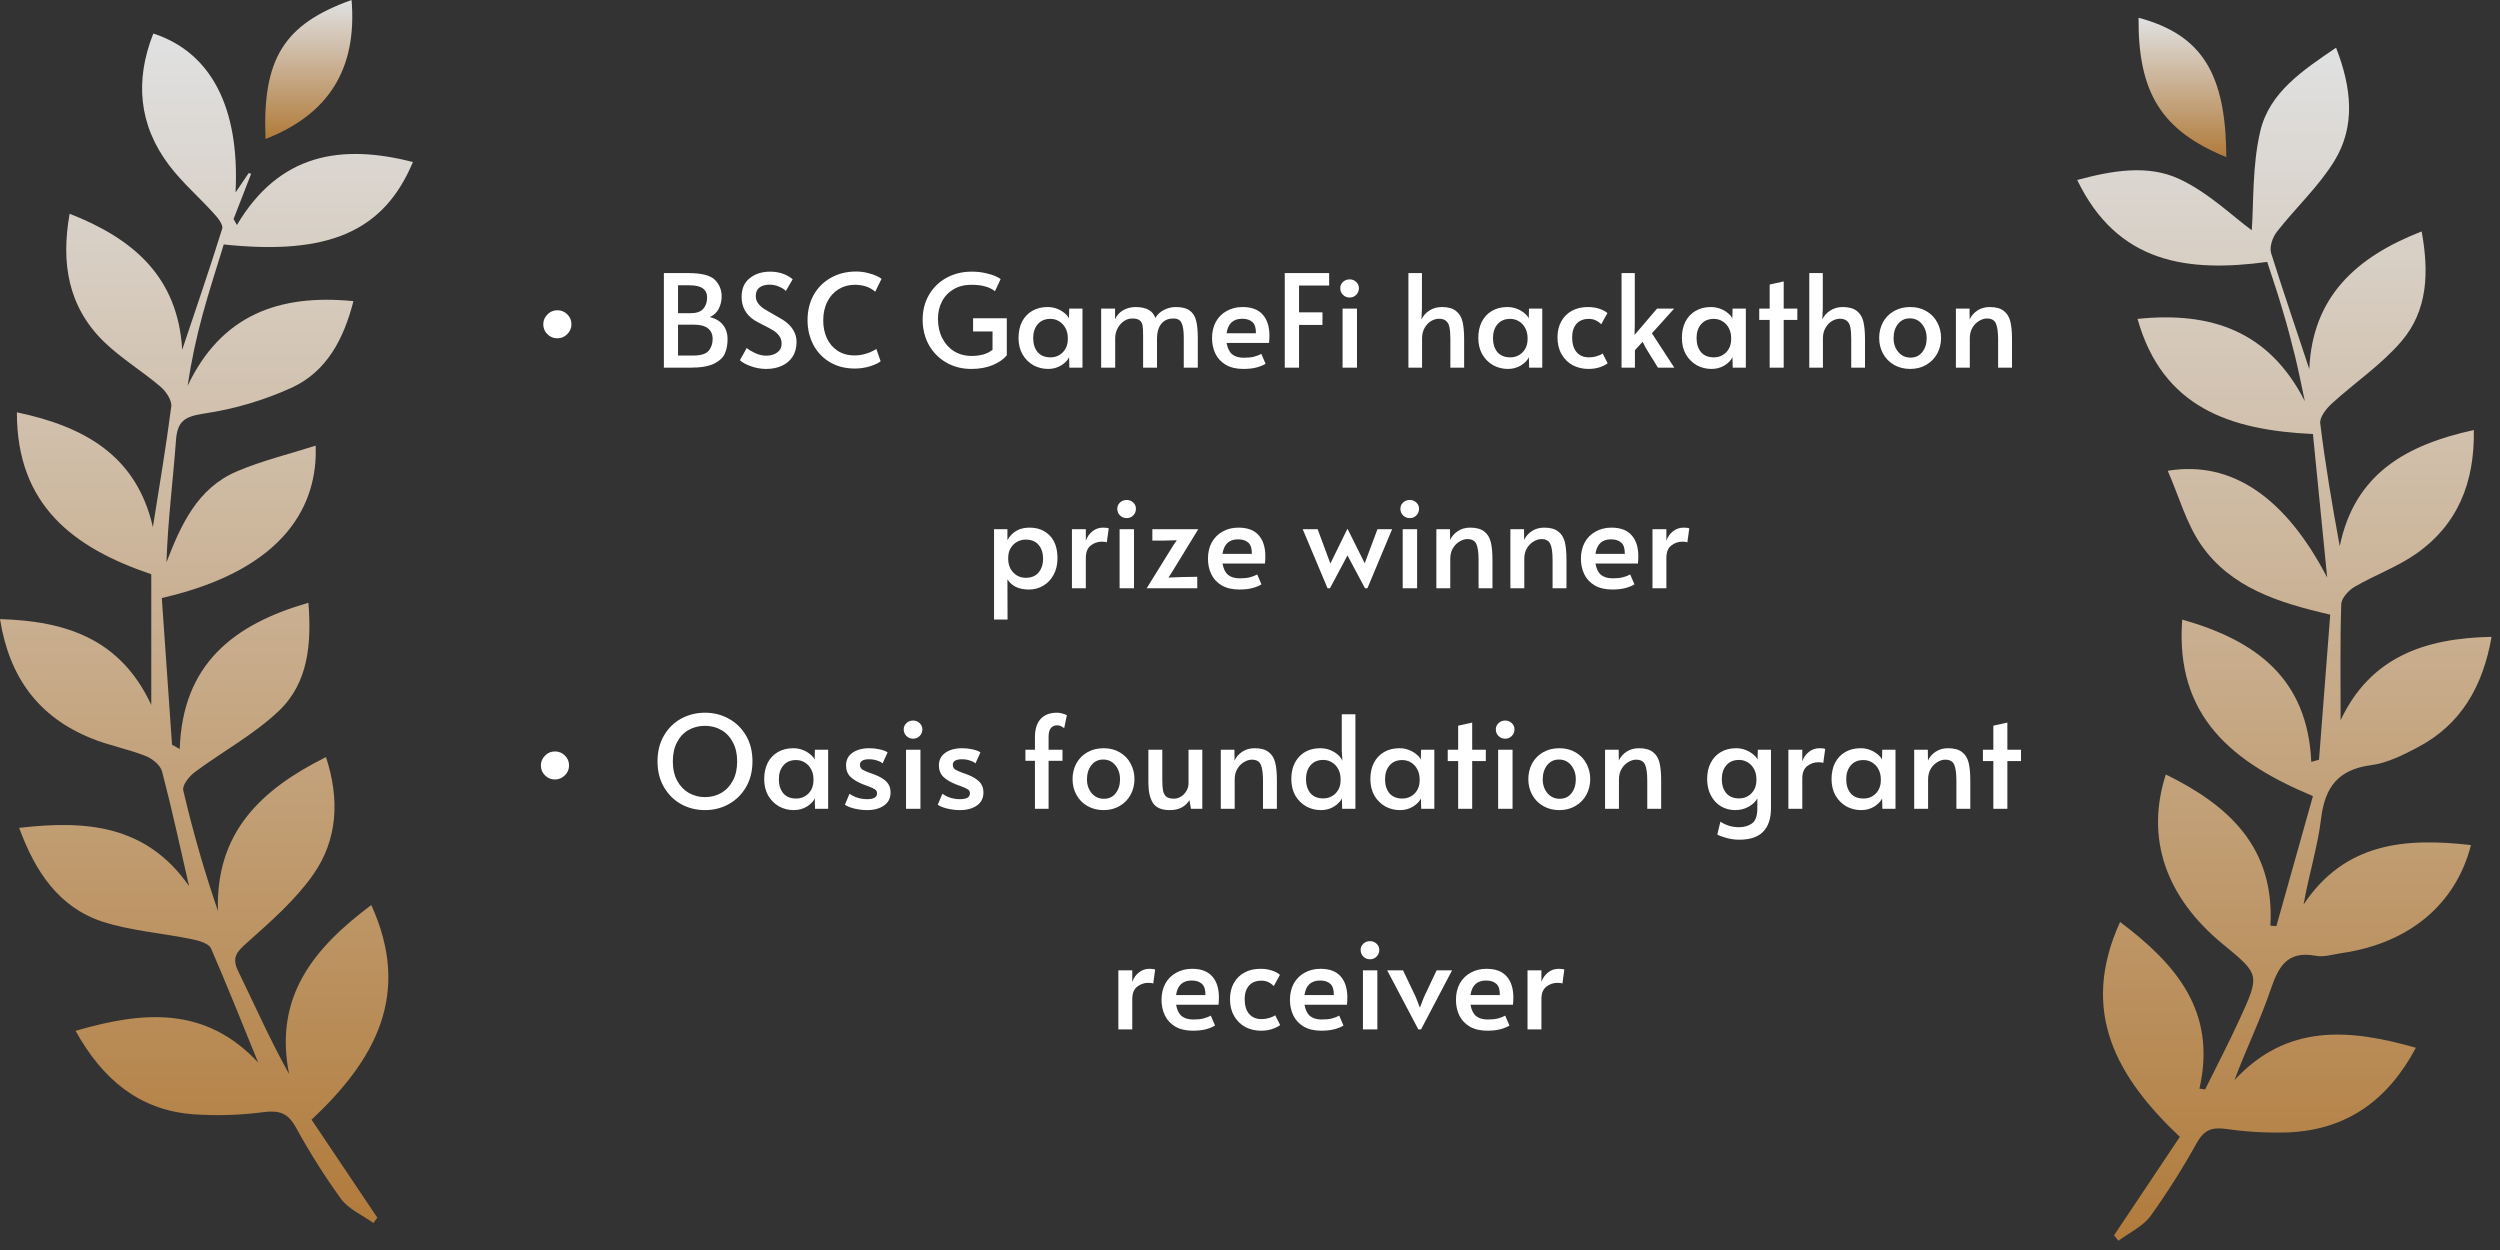 <svg width="136" height="68" viewBox="0 0 136 68" fill="none" xmlns="http://www.w3.org/2000/svg">
<rect x="0" y="0" width="136" height="68" fill="#333333" stroke="none"/>
<path d="M30.317 18.404C30.107 18.404 29.927 18.329 29.778 18.18C29.629 18.031 29.554 17.851 29.554 17.641C29.554 17.436 29.629 17.258 29.778 17.109C29.927 16.955 30.107 16.878 30.317 16.878C30.532 16.878 30.714 16.953 30.863 17.102C31.012 17.251 31.087 17.431 31.087 17.641C31.087 17.851 31.01 18.031 30.856 18.18C30.707 18.329 30.527 18.404 30.317 18.404ZM36.115 14.855H37.424C38.162 14.855 38.652 14.979 38.894 15.226C39.137 15.473 39.258 15.772 39.258 16.122C39.258 16.355 39.207 16.577 39.104 16.787C39.002 16.992 38.838 17.146 38.614 17.249C38.946 17.333 39.188 17.48 39.342 17.69C39.501 17.9 39.58 18.147 39.58 18.432C39.58 18.731 39.534 18.992 39.44 19.216C39.347 19.44 39.153 19.627 38.859 19.776C38.565 19.925 38.141 20 37.585 20H36.115V14.855ZM37.55 17.039C37.882 17.039 38.117 16.96 38.257 16.801C38.397 16.638 38.467 16.432 38.467 16.185C38.467 15.742 38.15 15.52 37.515 15.52H36.885V17.039H37.55ZM37.69 19.342C38.115 19.342 38.4 19.258 38.544 19.09C38.694 18.917 38.768 18.7 38.768 18.439C38.768 18.192 38.684 18 38.516 17.865C38.348 17.73 38.094 17.662 37.753 17.662H36.885V19.342H37.69ZM41.68 20.07C41.4 20.07 41.123 20.021 40.847 19.923C40.572 19.825 40.373 19.715 40.252 19.594L40.623 18.929C40.721 19.018 40.873 19.111 41.078 19.209C41.288 19.302 41.489 19.349 41.68 19.349C41.928 19.349 42.128 19.291 42.282 19.174C42.441 19.057 42.52 18.896 42.52 18.691C42.52 18.532 42.478 18.395 42.394 18.278C42.31 18.161 42.208 18.066 42.086 17.991C41.965 17.912 41.792 17.816 41.568 17.704C41.302 17.573 41.12 17.475 41.022 17.41C40.569 17.107 40.343 16.687 40.343 16.15C40.343 15.707 40.49 15.368 40.784 15.135C41.078 14.897 41.449 14.778 41.897 14.778C42.378 14.778 42.786 14.916 43.122 15.191L42.751 15.828C42.663 15.735 42.536 15.655 42.373 15.59C42.215 15.52 42.044 15.485 41.862 15.485C41.629 15.485 41.444 15.539 41.309 15.646C41.178 15.749 41.113 15.903 41.113 16.108C41.113 16.253 41.155 16.383 41.239 16.5C41.323 16.612 41.428 16.71 41.554 16.794C41.685 16.878 41.86 16.981 42.079 17.102C42.289 17.219 42.45 17.312 42.562 17.382C42.674 17.447 42.779 17.527 42.877 17.62C43.013 17.741 43.122 17.886 43.206 18.054C43.29 18.222 43.332 18.406 43.332 18.607C43.332 18.92 43.26 19.186 43.115 19.405C42.975 19.624 42.779 19.79 42.527 19.902C42.28 20.014 41.998 20.07 41.68 20.07ZM46.513 20.049C45.981 20.049 45.519 19.93 45.127 19.692C44.74 19.454 44.443 19.137 44.238 18.74C44.033 18.339 43.93 17.898 43.93 17.417C43.93 16.908 44.04 16.453 44.259 16.052C44.483 15.651 44.796 15.338 45.197 15.114C45.598 14.885 46.053 14.771 46.562 14.771C46.791 14.771 47.003 14.797 47.199 14.848C47.4 14.895 47.565 14.951 47.696 15.016C47.827 15.077 47.913 15.128 47.955 15.17L47.612 15.87C47.327 15.618 46.956 15.492 46.499 15.492C46.177 15.492 45.885 15.571 45.624 15.73C45.363 15.889 45.157 16.115 45.008 16.409C44.859 16.703 44.784 17.044 44.784 17.431C44.784 17.786 44.849 18.108 44.98 18.397C45.115 18.686 45.311 18.915 45.568 19.083C45.825 19.251 46.13 19.335 46.485 19.335C46.896 19.335 47.292 19.218 47.675 18.985L47.906 19.65C47.803 19.743 47.614 19.834 47.339 19.923C47.068 20.007 46.793 20.049 46.513 20.049ZM52.838 20.07C52.329 20.07 51.874 19.953 51.473 19.72C51.071 19.487 50.756 19.167 50.528 18.761C50.304 18.35 50.192 17.891 50.192 17.382C50.192 16.887 50.306 16.442 50.535 16.045C50.763 15.648 51.081 15.338 51.487 15.114C51.893 14.89 52.35 14.778 52.859 14.778C53.134 14.778 53.381 14.804 53.601 14.855C53.825 14.902 54.007 14.958 54.147 15.023C54.287 15.084 54.382 15.137 54.434 15.184L54.126 15.842C53.836 15.609 53.409 15.492 52.845 15.492C52.471 15.492 52.147 15.574 51.872 15.737C51.596 15.9 51.386 16.122 51.242 16.402C51.097 16.682 51.025 16.995 51.025 17.34C51.025 17.732 51.102 18.082 51.256 18.39C51.414 18.698 51.631 18.938 51.907 19.111C52.187 19.279 52.502 19.363 52.852 19.363C53.071 19.363 53.281 19.337 53.482 19.286C53.682 19.23 53.853 19.144 53.993 19.027V18.033H52.936V17.312H54.77V19.328C54.602 19.538 54.347 19.715 54.007 19.86C53.671 20 53.281 20.07 52.838 20.07ZM57.018 20.07C56.728 20.07 56.46 20.002 56.213 19.867C55.97 19.727 55.774 19.531 55.625 19.279C55.48 19.022 55.408 18.724 55.408 18.383C55.408 18.047 55.471 17.753 55.597 17.501C55.727 17.249 55.912 17.053 56.15 16.913C56.388 16.773 56.668 16.703 56.99 16.703C57.176 16.703 57.351 16.736 57.515 16.801C57.678 16.866 57.816 16.948 57.928 17.046C58.04 17.139 58.114 17.233 58.152 17.326L58.166 16.787H58.887V20H58.173L58.159 19.433C58.079 19.601 57.935 19.75 57.725 19.881C57.515 20.007 57.279 20.07 57.018 20.07ZM57.144 19.44C57.41 19.44 57.634 19.349 57.816 19.167C57.998 18.98 58.089 18.738 58.089 18.439V18.39C58.089 18.189 58.047 18.01 57.963 17.851C57.879 17.692 57.764 17.569 57.62 17.48C57.475 17.391 57.316 17.347 57.144 17.347C56.845 17.347 56.614 17.445 56.451 17.641C56.287 17.832 56.206 18.082 56.206 18.39C56.206 18.703 56.285 18.957 56.444 19.153C56.607 19.344 56.84 19.44 57.144 19.44ZM59.903 16.787H60.659V17.368C60.762 17.149 60.911 16.983 61.107 16.871C61.308 16.759 61.537 16.703 61.793 16.703C62.367 16.708 62.72 16.906 62.85 17.298C62.953 17.116 63.107 16.971 63.312 16.864C63.518 16.757 63.735 16.703 63.963 16.703C64.299 16.703 64.554 16.768 64.726 16.899C64.899 17.025 65.013 17.207 65.069 17.445C65.13 17.678 65.16 17.993 65.16 18.39V20H64.397V18.383C64.397 18.005 64.358 17.734 64.278 17.571C64.204 17.408 64.057 17.326 63.837 17.326C63.543 17.326 63.319 17.426 63.165 17.627C63.016 17.823 62.941 18.082 62.941 18.404V20H62.185V18.271C62.185 18.024 62.176 17.839 62.157 17.718C62.139 17.597 62.087 17.501 62.003 17.431C61.919 17.361 61.784 17.326 61.597 17.326C61.434 17.326 61.28 17.375 61.135 17.473C60.995 17.571 60.881 17.704 60.792 17.872C60.708 18.035 60.666 18.213 60.666 18.404V20H59.903V16.787ZM67.643 20.07C67.26 20.07 66.941 19.995 66.684 19.846C66.427 19.692 66.238 19.489 66.117 19.237C65.996 18.98 65.935 18.7 65.935 18.397C65.935 18.056 66.005 17.758 66.145 17.501C66.29 17.244 66.488 17.048 66.74 16.913C66.992 16.773 67.277 16.703 67.594 16.703C68.089 16.703 68.455 16.841 68.693 17.116C68.936 17.387 69.057 17.769 69.057 18.264C69.057 18.39 69.05 18.521 69.036 18.656H66.726C66.777 18.941 66.878 19.146 67.027 19.272C67.181 19.398 67.393 19.461 67.664 19.461C67.888 19.461 68.072 19.442 68.217 19.405C68.362 19.368 68.495 19.316 68.616 19.251L68.847 19.79C68.73 19.865 68.572 19.93 68.371 19.986C68.17 20.042 67.928 20.07 67.643 20.07ZM68.322 18.131C68.327 17.842 68.264 17.639 68.133 17.522C68.002 17.401 67.816 17.34 67.573 17.34C67.083 17.34 66.801 17.604 66.726 18.131H68.322ZM69.891 14.855H72.306V15.534H70.668V16.99H71.942V17.676H70.668V20H69.891V14.855ZM73.036 16.787H73.82V20H73.036V16.787ZM73.421 16.185C73.277 16.185 73.155 16.136 73.057 16.038C72.959 15.94 72.91 15.819 72.91 15.674C72.91 15.543 72.959 15.431 73.057 15.338C73.155 15.245 73.277 15.198 73.421 15.198C73.561 15.198 73.68 15.245 73.778 15.338C73.876 15.431 73.925 15.543 73.925 15.674C73.925 15.819 73.876 15.94 73.778 16.038C73.685 16.136 73.566 16.185 73.421 16.185ZM76.618 14.855H77.353V16.787L77.325 17.382C77.414 17.186 77.556 17.025 77.752 16.899C77.948 16.768 78.177 16.703 78.438 16.703C78.769 16.703 79.024 16.773 79.201 16.913C79.378 17.048 79.497 17.24 79.558 17.487C79.619 17.734 79.649 18.056 79.649 18.453V20H78.9V18.446C78.9 18.175 78.884 17.963 78.851 17.809C78.823 17.655 78.762 17.538 78.669 17.459C78.58 17.38 78.45 17.34 78.277 17.34C78.137 17.34 77.995 17.382 77.85 17.466C77.71 17.55 77.593 17.674 77.5 17.837C77.407 17.996 77.36 18.185 77.36 18.404V20H76.618V14.855ZM82.03 20.07C81.741 20.07 81.473 20.002 81.225 19.867C80.983 19.727 80.787 19.531 80.637 19.279C80.493 19.022 80.42 18.724 80.42 18.383C80.42 18.047 80.483 17.753 80.609 17.501C80.74 17.249 80.924 17.053 81.162 16.913C81.4 16.773 81.68 16.703 82.002 16.703C82.189 16.703 82.364 16.736 82.527 16.801C82.691 16.866 82.828 16.948 82.94 17.046C83.052 17.139 83.127 17.233 83.164 17.326L83.178 16.787H83.899V20H83.185L83.171 19.433C83.092 19.601 82.947 19.75 82.737 19.881C82.527 20.007 82.292 20.07 82.03 20.07ZM82.156 19.44C82.422 19.44 82.646 19.349 82.828 19.167C83.01 18.98 83.101 18.738 83.101 18.439V18.39C83.101 18.189 83.059 18.01 82.975 17.851C82.891 17.692 82.777 17.569 82.632 17.48C82.488 17.391 82.329 17.347 82.156 17.347C81.858 17.347 81.627 17.445 81.463 17.641C81.3 17.832 81.218 18.082 81.218 18.39C81.218 18.703 81.298 18.957 81.456 19.153C81.62 19.344 81.853 19.44 82.156 19.44ZM86.414 20.07C86.097 20.07 85.81 20.002 85.553 19.867C85.301 19.727 85.1 19.529 84.951 19.272C84.802 19.011 84.727 18.705 84.727 18.355C84.727 18.024 84.795 17.734 84.93 17.487C85.07 17.235 85.264 17.041 85.511 16.906C85.763 16.771 86.052 16.703 86.379 16.703C86.626 16.703 86.839 16.736 87.016 16.801C87.198 16.862 87.34 16.939 87.443 17.032L87.107 17.641C86.911 17.445 86.689 17.347 86.442 17.347C86.143 17.347 85.915 17.438 85.756 17.62C85.602 17.802 85.525 18.045 85.525 18.348C85.525 18.693 85.604 18.962 85.763 19.153C85.926 19.344 86.153 19.44 86.442 19.44C86.587 19.44 86.727 19.419 86.862 19.377C87.002 19.335 87.109 19.286 87.184 19.23L87.457 19.762C87.354 19.841 87.21 19.914 87.023 19.979C86.841 20.04 86.638 20.07 86.414 20.07ZM91.082 20H90.193L89.542 18.95L89.36 18.593L88.94 19.048V20H88.212V14.855H88.933V17.676L88.919 18.222L90.144 16.787H91.075L89.864 18.131L91.082 20ZM93.105 20.07C92.815 20.07 92.547 20.002 92.299 19.867C92.057 19.727 91.861 19.531 91.712 19.279C91.567 19.022 91.495 18.724 91.495 18.383C91.495 18.047 91.558 17.753 91.683 17.501C91.814 17.249 91.999 17.053 92.237 16.913C92.475 16.773 92.754 16.703 93.076 16.703C93.263 16.703 93.438 16.736 93.602 16.801C93.765 16.866 93.903 16.948 94.014 17.046C94.126 17.139 94.201 17.233 94.239 17.326L94.252 16.787H94.974V20H94.26L94.246 19.433C94.166 19.601 94.022 19.75 93.811 19.881C93.602 20.007 93.366 20.07 93.105 20.07ZM93.231 19.44C93.496 19.44 93.721 19.349 93.903 19.167C94.085 18.98 94.175 18.738 94.175 18.439V18.39C94.175 18.189 94.133 18.01 94.049 17.851C93.966 17.692 93.851 17.569 93.707 17.48C93.562 17.391 93.403 17.347 93.231 17.347C92.932 17.347 92.701 17.445 92.537 17.641C92.374 17.832 92.293 18.082 92.293 18.39C92.293 18.703 92.372 18.957 92.531 19.153C92.694 19.344 92.927 19.44 93.231 19.44ZM96.27 17.403H95.703V16.787H96.27V15.478L97.033 15.31V16.787H97.775V17.403H97.033V20H96.27V17.403ZM98.425 14.855H99.16V16.787L99.132 17.382C99.22 17.186 99.363 17.025 99.559 16.899C99.755 16.768 99.983 16.703 100.245 16.703C100.576 16.703 100.83 16.773 101.008 16.913C101.185 17.048 101.304 17.24 101.365 17.487C101.425 17.734 101.456 18.056 101.456 18.453V20H100.707V18.446C100.707 18.175 100.69 17.963 100.658 17.809C100.63 17.655 100.569 17.538 100.476 17.459C100.387 17.38 100.256 17.34 100.084 17.34C99.944 17.34 99.801 17.382 99.657 17.466C99.517 17.55 99.4 17.674 99.307 17.837C99.213 17.996 99.167 18.185 99.167 18.404V20H98.425V14.855ZM103.914 20.07C103.583 20.07 103.289 19.995 103.032 19.846C102.775 19.697 102.577 19.494 102.437 19.237C102.297 18.98 102.227 18.696 102.227 18.383C102.227 18.075 102.295 17.793 102.43 17.536C102.57 17.279 102.768 17.076 103.025 16.927C103.282 16.778 103.578 16.703 103.914 16.703C104.25 16.703 104.544 16.778 104.796 16.927C105.053 17.076 105.249 17.279 105.384 17.536C105.524 17.793 105.594 18.075 105.594 18.383C105.594 18.696 105.524 18.98 105.384 19.237C105.244 19.494 105.046 19.697 104.789 19.846C104.537 19.995 104.245 20.07 103.914 20.07ZM103.935 19.454C104.206 19.454 104.418 19.354 104.572 19.153C104.731 18.952 104.81 18.7 104.81 18.397C104.81 18.094 104.726 17.839 104.558 17.634C104.39 17.424 104.168 17.319 103.893 17.319C103.627 17.319 103.412 17.422 103.249 17.627C103.09 17.832 103.011 18.089 103.011 18.397C103.011 18.696 103.097 18.948 103.27 19.153C103.443 19.354 103.664 19.454 103.935 19.454ZM106.401 16.787H107.143L107.15 17.375C107.239 17.179 107.379 17.018 107.57 16.892C107.762 16.766 107.986 16.703 108.242 16.703C108.574 16.703 108.828 16.773 109.005 16.913C109.183 17.048 109.302 17.24 109.362 17.487C109.423 17.734 109.453 18.056 109.453 18.453V20H108.697V18.474C108.697 18.068 108.658 17.776 108.578 17.599C108.499 17.417 108.336 17.326 108.088 17.326C107.948 17.326 107.806 17.37 107.661 17.459C107.517 17.543 107.395 17.667 107.297 17.83C107.204 17.993 107.157 18.185 107.157 18.404V20H106.401V16.787ZM54.076 28.787H54.804V29.382C55.061 28.929 55.462 28.703 56.008 28.703C56.461 28.703 56.827 28.848 57.107 29.137C57.387 29.422 57.527 29.835 57.527 30.376C57.527 30.712 57.457 31.008 57.317 31.265C57.182 31.522 56.995 31.72 56.757 31.86C56.524 32 56.262 32.07 55.973 32.07C55.702 32.07 55.467 32.023 55.266 31.93C55.07 31.832 54.916 31.694 54.804 31.517L54.811 33.701H54.076V28.787ZM55.798 31.433C56.101 31.433 56.335 31.337 56.498 31.146C56.661 30.95 56.743 30.7 56.743 30.397C56.743 30.08 56.661 29.828 56.498 29.641C56.339 29.45 56.106 29.354 55.798 29.354C55.63 29.354 55.471 29.396 55.322 29.48C55.177 29.559 55.061 29.676 54.972 29.83C54.888 29.979 54.846 30.154 54.846 30.355V30.404C54.846 30.605 54.888 30.784 54.972 30.943C55.061 31.097 55.177 31.218 55.322 31.307C55.467 31.391 55.625 31.433 55.798 31.433ZM58.313 28.787H59.069V29.417C59.144 29.202 59.265 29.03 59.433 28.899C59.601 28.768 59.793 28.703 60.007 28.703C60.157 28.703 60.259 28.717 60.315 28.745L60.21 29.508C60.168 29.48 60.077 29.466 59.937 29.466C59.718 29.466 59.517 29.536 59.335 29.676C59.158 29.816 59.069 30.04 59.069 30.348V32H58.313V28.787ZM60.906 28.787H61.69V32H60.906V28.787ZM61.291 28.185C61.146 28.185 61.025 28.136 60.927 28.038C60.829 27.94 60.78 27.819 60.78 27.674C60.78 27.543 60.829 27.431 60.927 27.338C61.025 27.245 61.146 27.198 61.291 27.198C61.431 27.198 61.55 27.245 61.648 27.338C61.746 27.431 61.795 27.543 61.795 27.674C61.795 27.819 61.746 27.94 61.648 28.038C61.555 28.136 61.436 28.185 61.291 28.185ZM63.843 29.641L64.018 29.389L63.241 29.41H62.688V28.787H65.187L63.738 31.153L63.563 31.419L64.319 31.391L65.131 31.377V32H62.38L63.843 29.641ZM67.421 32.07C67.038 32.07 66.719 31.995 66.462 31.846C66.205 31.692 66.016 31.489 65.895 31.237C65.773 30.98 65.713 30.7 65.713 30.397C65.713 30.056 65.783 29.758 65.923 29.501C66.067 29.244 66.266 29.048 66.518 28.913C66.77 28.773 67.055 28.703 67.372 28.703C67.867 28.703 68.233 28.841 68.471 29.116C68.713 29.387 68.835 29.769 68.835 30.264C68.835 30.39 68.828 30.521 68.814 30.656H66.504C66.555 30.941 66.656 31.146 66.805 31.272C66.959 31.398 67.171 31.461 67.442 31.461C67.666 31.461 67.85 31.442 67.995 31.405C68.139 31.368 68.272 31.316 68.394 31.251L68.625 31.79C68.508 31.865 68.35 31.93 68.149 31.986C67.948 32.042 67.706 32.07 67.421 32.07ZM68.1 30.131C68.105 29.842 68.041 29.639 67.911 29.522C67.78 29.401 67.594 29.34 67.351 29.34C66.861 29.34 66.579 29.604 66.504 30.131H68.1ZM73.303 30.215L72.351 32H72.218L70.867 28.787H71.679L72.372 30.656L73.289 28.787H73.317L74.241 30.642L74.934 28.787H75.732L74.388 32H74.255L73.303 30.215ZM76.307 28.787H77.091V32H76.307V28.787ZM76.692 28.185C76.548 28.185 76.426 28.136 76.328 28.038C76.23 27.94 76.181 27.819 76.181 27.674C76.181 27.543 76.23 27.431 76.328 27.338C76.426 27.245 76.548 27.198 76.692 27.198C76.832 27.198 76.951 27.245 77.049 27.338C77.147 27.431 77.196 27.543 77.196 27.674C77.196 27.819 77.147 27.94 77.049 28.038C76.956 28.136 76.837 28.185 76.692 28.185ZM78.138 28.787H78.88L78.887 29.375C78.976 29.179 79.116 29.018 79.307 28.892C79.498 28.766 79.722 28.703 79.979 28.703C80.31 28.703 80.565 28.773 80.742 28.913C80.919 29.048 81.038 29.24 81.099 29.487C81.16 29.734 81.19 30.056 81.19 30.453V32H80.434V30.474C80.434 30.068 80.394 29.776 80.315 29.599C80.236 29.417 80.072 29.326 79.825 29.326C79.685 29.326 79.543 29.37 79.398 29.459C79.253 29.543 79.132 29.667 79.034 29.83C78.941 29.993 78.894 30.185 78.894 30.404V32H78.138V28.787ZM82.165 28.787H82.906L82.913 29.375C83.002 29.179 83.142 29.018 83.334 28.892C83.525 28.766 83.749 28.703 84.005 28.703C84.337 28.703 84.591 28.773 84.769 28.913C84.946 29.048 85.065 29.24 85.126 29.487C85.186 29.734 85.216 30.056 85.216 30.453V32H84.46V30.474C84.46 30.068 84.421 29.776 84.341 29.599C84.262 29.417 84.099 29.326 83.852 29.326C83.712 29.326 83.569 29.37 83.424 29.459C83.28 29.543 83.159 29.667 83.061 29.83C82.967 29.993 82.921 30.185 82.921 30.404V32H82.165V28.787ZM87.71 32.07C87.327 32.07 87.007 31.995 86.751 31.846C86.494 31.692 86.305 31.489 86.184 31.237C86.062 30.98 86.002 30.7 86.002 30.397C86.002 30.056 86.072 29.758 86.212 29.501C86.356 29.244 86.555 29.048 86.807 28.913C87.059 28.773 87.344 28.703 87.661 28.703C88.156 28.703 88.522 28.841 88.76 29.116C89.002 29.387 89.124 29.769 89.124 30.264C89.124 30.39 89.117 30.521 89.103 30.656H86.793C86.844 30.941 86.945 31.146 87.094 31.272C87.248 31.398 87.46 31.461 87.731 31.461C87.955 31.461 88.139 31.442 88.284 31.405C88.428 31.368 88.561 31.316 88.683 31.251L88.914 31.79C88.797 31.865 88.638 31.93 88.438 31.986C88.237 32.042 87.995 32.07 87.71 32.07ZM88.389 30.131C88.394 29.842 88.331 29.639 88.2 29.522C88.069 29.401 87.882 29.34 87.64 29.34C87.15 29.34 86.868 29.604 86.793 30.131H88.389ZM89.895 28.787H90.651V29.417C90.726 29.202 90.847 29.03 91.015 28.899C91.183 28.768 91.375 28.703 91.589 28.703C91.739 28.703 91.841 28.717 91.897 28.745L91.792 29.508C91.75 29.48 91.659 29.466 91.519 29.466C91.3 29.466 91.099 29.536 90.917 29.676C90.74 29.816 90.651 30.04 90.651 30.348V32H89.895V28.787ZM30.187 42.404C29.977 42.404 29.797 42.329 29.648 42.18C29.499 42.031 29.424 41.851 29.424 41.641C29.424 41.436 29.499 41.258 29.648 41.109C29.797 40.955 29.977 40.878 30.187 40.878C30.402 40.878 30.584 40.953 30.733 41.102C30.882 41.251 30.957 41.431 30.957 41.641C30.957 41.851 30.88 42.031 30.726 42.18C30.577 42.329 30.397 42.404 30.187 42.404ZM38.352 44.07C37.885 44.07 37.453 43.963 37.056 43.748C36.664 43.529 36.352 43.218 36.118 42.817C35.885 42.416 35.769 41.949 35.769 41.417C35.769 40.88 35.885 40.414 36.118 40.017C36.352 39.616 36.664 39.308 37.056 39.093C37.453 38.878 37.885 38.771 38.352 38.771C38.818 38.771 39.248 38.878 39.639 39.093C40.036 39.308 40.351 39.616 40.584 40.017C40.818 40.414 40.934 40.88 40.934 41.417C40.934 41.949 40.818 42.416 40.584 42.817C40.351 43.218 40.036 43.529 39.639 43.748C39.248 43.963 38.818 44.07 38.352 44.07ZM38.352 43.363C38.673 43.363 38.968 43.288 39.233 43.139C39.499 42.985 39.709 42.763 39.864 42.474C40.022 42.18 40.102 41.83 40.102 41.424C40.102 41.013 40.022 40.663 39.864 40.374C39.709 40.08 39.499 39.858 39.233 39.709C38.972 39.56 38.678 39.485 38.352 39.485C38.025 39.485 37.728 39.56 37.462 39.709C37.197 39.858 36.986 40.08 36.833 40.374C36.678 40.663 36.602 41.013 36.602 41.424C36.602 41.83 36.681 42.18 36.84 42.474C36.998 42.763 37.211 42.985 37.477 43.139C37.747 43.288 38.039 43.363 38.352 43.363ZM43.182 44.07C42.892 44.07 42.624 44.002 42.377 43.867C42.134 43.727 41.938 43.531 41.789 43.279C41.644 43.022 41.572 42.724 41.572 42.383C41.572 42.047 41.635 41.753 41.761 41.501C41.891 41.249 42.076 41.053 42.314 40.913C42.552 40.773 42.832 40.703 43.154 40.703C43.34 40.703 43.515 40.736 43.679 40.801C43.842 40.866 43.98 40.948 44.092 41.046C44.204 41.139 44.278 41.233 44.316 41.326L44.33 40.787H45.051V44H44.337L44.323 43.433C44.243 43.601 44.099 43.75 43.889 43.881C43.679 44.007 43.443 44.07 43.182 44.07ZM43.308 43.44C43.574 43.44 43.798 43.349 43.98 43.167C44.162 42.98 44.253 42.738 44.253 42.439V42.39C44.253 42.189 44.211 42.01 44.127 41.851C44.043 41.692 43.928 41.569 43.784 41.48C43.639 41.391 43.48 41.347 43.308 41.347C43.009 41.347 42.778 41.445 42.615 41.641C42.451 41.832 42.37 42.082 42.37 42.39C42.37 42.703 42.449 42.957 42.608 43.153C42.771 43.344 43.004 43.44 43.308 43.44ZM47.173 44.07C46.949 44.07 46.716 44.042 46.473 43.986C46.235 43.925 46.065 43.855 45.962 43.776L46.214 43.181C46.494 43.377 46.814 43.475 47.173 43.475C47.533 43.475 47.712 43.37 47.712 43.16C47.712 43.067 47.675 42.994 47.6 42.943C47.526 42.892 47.393 42.831 47.201 42.761L46.935 42.663C46.655 42.551 46.434 42.418 46.27 42.264C46.107 42.105 46.025 41.898 46.025 41.641C46.025 41.347 46.14 41.118 46.368 40.955C46.602 40.787 46.912 40.703 47.299 40.703C47.491 40.703 47.677 40.724 47.859 40.766C48.046 40.808 48.188 40.862 48.286 40.927L48.013 41.529C47.953 41.468 47.855 41.417 47.719 41.375C47.589 41.328 47.442 41.305 47.278 41.305C46.947 41.305 46.781 41.405 46.781 41.606C46.781 41.718 46.826 41.804 46.914 41.865C47.003 41.921 47.148 41.984 47.348 42.054C47.367 42.059 47.439 42.084 47.565 42.131C47.864 42.248 48.086 42.381 48.23 42.53C48.375 42.679 48.447 42.871 48.447 43.104C48.447 43.421 48.326 43.662 48.083 43.825C47.845 43.988 47.542 44.07 47.173 44.07ZM49.288 40.787H50.072V44H49.288V40.787ZM49.673 40.185C49.529 40.185 49.407 40.136 49.309 40.038C49.211 39.94 49.162 39.819 49.162 39.674C49.162 39.543 49.211 39.431 49.309 39.338C49.407 39.245 49.529 39.198 49.673 39.198C49.813 39.198 49.932 39.245 50.03 39.338C50.128 39.431 50.177 39.543 50.177 39.674C50.177 39.819 50.128 39.94 50.03 40.038C49.937 40.136 49.818 40.185 49.673 40.185ZM52.225 44.07C52.001 44.07 51.768 44.042 51.525 43.986C51.287 43.925 51.117 43.855 51.014 43.776L51.266 43.181C51.546 43.377 51.866 43.475 52.225 43.475C52.584 43.475 52.764 43.37 52.764 43.16C52.764 43.067 52.727 42.994 52.652 42.943C52.577 42.892 52.444 42.831 52.253 42.761L51.987 42.663C51.707 42.551 51.485 42.418 51.322 42.264C51.159 42.105 51.077 41.898 51.077 41.641C51.077 41.347 51.191 41.118 51.42 40.955C51.653 40.787 51.964 40.703 52.351 40.703C52.542 40.703 52.729 40.724 52.911 40.766C53.098 40.808 53.24 40.862 53.338 40.927L53.065 41.529C53.004 41.468 52.906 41.417 52.771 41.375C52.64 41.328 52.493 41.305 52.33 41.305C51.999 41.305 51.833 41.405 51.833 41.606C51.833 41.718 51.877 41.804 51.966 41.865C52.055 41.921 52.199 41.984 52.4 42.054C52.419 42.059 52.491 42.084 52.617 42.131C52.916 42.248 53.137 42.381 53.282 42.53C53.427 42.679 53.499 42.871 53.499 43.104C53.499 43.421 53.378 43.662 53.135 43.825C52.897 43.988 52.594 44.07 52.225 44.07ZM56.301 41.389H55.783V40.787H56.301V40.094C56.301 39.674 56.401 39.35 56.602 39.121C56.807 38.888 57.106 38.771 57.498 38.771C57.657 38.771 57.836 38.815 58.037 38.904L57.89 39.618C57.857 39.581 57.806 39.546 57.736 39.513C57.671 39.476 57.598 39.457 57.519 39.457C57.206 39.457 57.048 39.66 57.043 40.066V40.787H57.799V41.389H57.043V44H56.301V41.389ZM60.034 44.07C59.703 44.07 59.409 43.995 59.152 43.846C58.895 43.697 58.697 43.494 58.557 43.237C58.417 42.98 58.347 42.696 58.347 42.383C58.347 42.075 58.415 41.793 58.55 41.536C58.69 41.279 58.888 41.076 59.145 40.927C59.402 40.778 59.698 40.703 60.034 40.703C60.37 40.703 60.664 40.778 60.916 40.927C61.173 41.076 61.369 41.279 61.504 41.536C61.644 41.793 61.714 42.075 61.714 42.383C61.714 42.696 61.644 42.98 61.504 43.237C61.364 43.494 61.166 43.697 60.909 43.846C60.657 43.995 60.365 44.07 60.034 44.07ZM60.055 43.454C60.326 43.454 60.538 43.354 60.692 43.153C60.851 42.952 60.93 42.7 60.93 42.397C60.93 42.094 60.846 41.839 60.678 41.634C60.51 41.424 60.288 41.319 60.013 41.319C59.747 41.319 59.532 41.422 59.369 41.627C59.21 41.832 59.131 42.089 59.131 42.397C59.131 42.696 59.217 42.948 59.39 43.153C59.563 43.354 59.784 43.454 60.055 43.454ZM63.634 44.07C63.191 44.07 62.885 43.939 62.717 43.678C62.554 43.417 62.472 43.053 62.472 42.586V40.787H63.228V42.397C63.228 42.663 63.242 42.871 63.27 43.02C63.303 43.165 63.364 43.272 63.452 43.342C63.546 43.412 63.683 43.447 63.865 43.447C63.996 43.447 64.122 43.41 64.243 43.335C64.365 43.26 64.463 43.16 64.537 43.034C64.617 42.903 64.656 42.761 64.656 42.607V40.787H65.405V44H64.789L64.705 43.531C64.589 43.713 64.442 43.848 64.264 43.937C64.092 44.026 63.882 44.07 63.634 44.07ZM66.411 40.787H67.153L67.16 41.375C67.249 41.179 67.389 41.018 67.58 40.892C67.771 40.766 67.995 40.703 68.252 40.703C68.583 40.703 68.838 40.773 69.015 40.913C69.192 41.048 69.311 41.24 69.372 41.487C69.433 41.734 69.463 42.056 69.463 42.453V44H68.707V42.474C68.707 42.068 68.667 41.776 68.588 41.599C68.509 41.417 68.345 41.326 68.098 41.326C67.958 41.326 67.816 41.37 67.671 41.459C67.526 41.543 67.405 41.667 67.307 41.83C67.214 41.993 67.167 42.185 67.167 42.404V44H66.411V40.787ZM71.858 44.07C71.569 44.07 71.301 44.002 71.053 43.867C70.811 43.727 70.615 43.531 70.465 43.279C70.321 43.022 70.248 42.724 70.248 42.383C70.248 41.874 70.391 41.468 70.675 41.165C70.96 40.857 71.345 40.703 71.83 40.703C72.101 40.703 72.348 40.771 72.572 40.906C72.796 41.037 72.948 41.195 73.027 41.382L72.992 40.836V38.855H73.734V44H73.013L72.999 43.433C72.92 43.601 72.775 43.75 72.565 43.881C72.355 44.007 72.12 44.07 71.858 44.07ZM71.984 43.433C72.25 43.433 72.474 43.342 72.656 43.16C72.838 42.973 72.929 42.731 72.929 42.432V42.383C72.929 42.182 72.887 42.003 72.803 41.844C72.719 41.685 72.605 41.562 72.46 41.473C72.316 41.384 72.157 41.34 71.984 41.34C71.686 41.34 71.455 41.438 71.291 41.634C71.128 41.825 71.046 42.075 71.046 42.383C71.046 42.696 71.126 42.95 71.284 43.146C71.448 43.337 71.681 43.433 71.984 43.433ZM76.158 44.07C75.869 44.07 75.601 44.002 75.353 43.867C75.111 43.727 74.915 43.531 74.765 43.279C74.621 43.022 74.548 42.724 74.548 42.383C74.548 42.047 74.611 41.753 74.737 41.501C74.868 41.249 75.052 41.053 75.29 40.913C75.528 40.773 75.808 40.703 76.13 40.703C76.317 40.703 76.492 40.736 76.655 40.801C76.819 40.866 76.956 40.948 77.068 41.046C77.18 41.139 77.255 41.233 77.292 41.326L77.306 40.787H78.027V44H77.313L77.299 43.433C77.22 43.601 77.075 43.75 76.865 43.881C76.655 44.007 76.42 44.07 76.158 44.07ZM76.284 43.44C76.55 43.44 76.774 43.349 76.956 43.167C77.138 42.98 77.229 42.738 77.229 42.439V42.39C77.229 42.189 77.187 42.01 77.103 41.851C77.019 41.692 76.905 41.569 76.76 41.48C76.616 41.391 76.457 41.347 76.284 41.347C75.986 41.347 75.755 41.445 75.591 41.641C75.428 41.832 75.346 42.082 75.346 42.39C75.346 42.703 75.426 42.957 75.584 43.153C75.748 43.344 75.981 43.44 76.284 43.44ZM79.324 41.403H78.757V40.787H79.324V39.478L80.087 39.31V40.787H80.829V41.403H80.087V44H79.324V41.403ZM81.499 40.787H82.283V44H81.499V40.787ZM81.884 40.185C81.74 40.185 81.618 40.136 81.52 40.038C81.422 39.94 81.373 39.819 81.373 39.674C81.373 39.543 81.422 39.431 81.52 39.338C81.618 39.245 81.74 39.198 81.884 39.198C82.024 39.198 82.143 39.245 82.241 39.338C82.339 39.431 82.388 39.543 82.388 39.674C82.388 39.819 82.339 39.94 82.241 40.038C82.148 40.136 82.029 40.185 81.884 40.185ZM84.828 44.07C84.497 44.07 84.203 43.995 83.946 43.846C83.689 43.697 83.491 43.494 83.351 43.237C83.211 42.98 83.141 42.696 83.141 42.383C83.141 42.075 83.209 41.793 83.344 41.536C83.484 41.279 83.682 41.076 83.939 40.927C84.196 40.778 84.492 40.703 84.828 40.703C85.164 40.703 85.458 40.778 85.71 40.927C85.967 41.076 86.163 41.279 86.298 41.536C86.438 41.793 86.508 42.075 86.508 42.383C86.508 42.696 86.438 42.98 86.298 43.237C86.158 43.494 85.96 43.697 85.703 43.846C85.451 43.995 85.159 44.07 84.828 44.07ZM84.849 43.454C85.12 43.454 85.332 43.354 85.486 43.153C85.645 42.952 85.724 42.7 85.724 42.397C85.724 42.094 85.64 41.839 85.472 41.634C85.304 41.424 85.082 41.319 84.807 41.319C84.541 41.319 84.326 41.422 84.163 41.627C84.004 41.832 83.925 42.089 83.925 42.397C83.925 42.696 84.011 42.948 84.184 43.153C84.357 43.354 84.578 43.454 84.849 43.454ZM87.315 40.787H88.057L88.064 41.375C88.153 41.179 88.293 41.018 88.484 40.892C88.676 40.766 88.9 40.703 89.156 40.703C89.488 40.703 89.742 40.773 89.919 40.913C90.097 41.048 90.216 41.24 90.276 41.487C90.337 41.734 90.367 42.056 90.367 42.453V44H89.611V42.474C89.611 42.068 89.572 41.776 89.492 41.599C89.413 41.417 89.25 41.326 89.002 41.326C88.862 41.326 88.72 41.37 88.575 41.459C88.431 41.543 88.309 41.667 88.211 41.83C88.118 41.993 88.071 42.185 88.071 42.404V44H87.315V40.787ZM94.618 45.68C94.38 45.68 94.145 45.647 93.912 45.582C93.683 45.517 93.519 45.456 93.421 45.4L93.59 44.7C93.897 44.901 94.234 45.001 94.597 45.001C94.877 45.001 95.113 44.933 95.305 44.798C95.496 44.663 95.594 44.399 95.599 44.007V43.433C95.501 43.615 95.342 43.767 95.123 43.888C94.903 44.009 94.66 44.07 94.394 44.07C94.115 44.07 93.858 44.002 93.624 43.867C93.391 43.727 93.207 43.529 93.072 43.272C92.936 43.015 92.868 42.717 92.868 42.376C92.868 42.049 92.931 41.76 93.058 41.508C93.188 41.251 93.373 41.053 93.611 40.913C93.849 40.773 94.126 40.703 94.444 40.703C94.63 40.703 94.805 40.736 94.969 40.801C95.132 40.866 95.269 40.948 95.382 41.046C95.498 41.139 95.575 41.233 95.612 41.326L95.626 40.787H96.341V43.979C96.341 44.525 96.201 44.945 95.921 45.239C95.641 45.533 95.207 45.68 94.618 45.68ZM94.605 43.433C94.871 43.433 95.094 43.342 95.276 43.16C95.459 42.973 95.549 42.731 95.549 42.432V42.383C95.549 42.182 95.507 42.003 95.424 41.844C95.34 41.685 95.225 41.562 95.081 41.473C94.936 41.384 94.777 41.34 94.605 41.34C94.306 41.34 94.075 41.438 93.912 41.634C93.748 41.825 93.666 42.075 93.666 42.383C93.666 42.696 93.746 42.95 93.904 43.146C94.068 43.337 94.301 43.433 94.605 43.433ZM97.288 40.787H98.044V41.417C98.119 41.202 98.24 41.03 98.409 40.899C98.576 40.768 98.768 40.703 98.983 40.703C99.132 40.703 99.234 40.717 99.29 40.745L99.186 41.508C99.144 41.48 99.052 41.466 98.912 41.466C98.693 41.466 98.493 41.536 98.311 41.676C98.133 41.816 98.044 42.04 98.044 42.348V44H97.288V40.787ZM101.246 44.07C100.957 44.07 100.688 44.002 100.441 43.867C100.198 43.727 100.002 43.531 99.853 43.279C99.709 43.022 99.636 42.724 99.636 42.383C99.636 42.047 99.699 41.753 99.825 41.501C99.956 41.249 100.14 41.053 100.378 40.913C100.616 40.773 100.896 40.703 101.218 40.703C101.405 40.703 101.58 40.736 101.743 40.801C101.906 40.866 102.044 40.948 102.156 41.046C102.268 41.139 102.343 41.233 102.38 41.326L102.394 40.787H103.115V44H102.401L102.387 43.433C102.308 43.601 102.163 43.75 101.953 43.881C101.743 44.007 101.507 44.07 101.246 44.07ZM101.372 43.44C101.638 43.44 101.862 43.349 102.044 43.167C102.226 42.98 102.317 42.738 102.317 42.439V42.39C102.317 42.189 102.275 42.01 102.191 41.851C102.107 41.692 101.993 41.569 101.848 41.48C101.703 41.391 101.545 41.347 101.372 41.347C101.073 41.347 100.842 41.445 100.679 41.641C100.516 41.832 100.434 42.082 100.434 42.39C100.434 42.703 100.513 42.957 100.672 43.153C100.835 43.344 101.069 43.44 101.372 43.44ZM104.132 40.787H104.874L104.881 41.375C104.969 41.179 105.109 41.018 105.301 40.892C105.492 40.766 105.716 40.703 105.973 40.703C106.304 40.703 106.558 40.773 106.736 40.913C106.913 41.048 107.032 41.24 107.093 41.487C107.153 41.734 107.184 42.056 107.184 42.453V44H106.428V42.474C106.428 42.068 106.388 41.776 106.309 41.599C106.229 41.417 106.066 41.326 105.819 41.326C105.679 41.326 105.536 41.37 105.392 41.459C105.247 41.543 105.126 41.667 105.028 41.83C104.934 41.993 104.888 42.185 104.888 42.404V44H104.132V40.787ZM108.438 41.403H107.871V40.787H108.438V39.478L109.201 39.31V40.787H109.943V41.403H109.201V44H108.438V41.403ZM60.839 52.787H61.595V53.417C61.67 53.202 61.791 53.03 61.959 52.899C62.127 52.768 62.319 52.703 62.533 52.703C62.683 52.703 62.785 52.717 62.841 52.745L62.736 53.508C62.694 53.48 62.603 53.466 62.463 53.466C62.244 53.466 62.043 53.536 61.861 53.676C61.684 53.816 61.595 54.04 61.595 54.348V56H60.839V52.787ZM64.895 56.07C64.512 56.07 64.193 55.995 63.936 55.846C63.679 55.692 63.49 55.489 63.369 55.237C63.248 54.98 63.187 54.7 63.187 54.397C63.187 54.056 63.257 53.758 63.397 53.501C63.542 53.244 63.74 53.048 63.992 52.913C64.244 52.773 64.529 52.703 64.846 52.703C65.341 52.703 65.707 52.841 65.945 53.116C66.188 53.387 66.309 53.769 66.309 54.264C66.309 54.39 66.302 54.521 66.288 54.656H63.978C64.029 54.941 64.13 55.146 64.279 55.272C64.433 55.398 64.645 55.461 64.916 55.461C65.14 55.461 65.324 55.442 65.469 55.405C65.614 55.368 65.747 55.316 65.868 55.251L66.099 55.79C65.982 55.865 65.824 55.93 65.623 55.986C65.422 56.042 65.18 56.07 64.895 56.07ZM65.574 54.131C65.579 53.842 65.516 53.639 65.385 53.522C65.254 53.401 65.068 53.34 64.825 53.34C64.335 53.34 64.053 53.604 63.978 54.131H65.574ZM68.6 56.07C68.282 56.07 67.995 56.002 67.739 55.867C67.487 55.727 67.286 55.529 67.136 55.272C66.987 55.011 66.912 54.705 66.912 54.355C66.912 54.024 66.98 53.734 67.115 53.487C67.255 53.235 67.449 53.041 67.697 52.906C67.948 52.771 68.238 52.703 68.564 52.703C68.812 52.703 69.024 52.736 69.201 52.801C69.383 52.862 69.526 52.939 69.629 53.032L69.293 53.641C69.097 53.445 68.875 53.347 68.627 53.347C68.329 53.347 68.1 53.438 67.942 53.62C67.787 53.802 67.71 54.045 67.71 54.348C67.71 54.693 67.79 54.962 67.948 55.153C68.112 55.344 68.338 55.44 68.627 55.44C68.772 55.44 68.912 55.419 69.047 55.377C69.188 55.335 69.295 55.286 69.37 55.23L69.642 55.762C69.54 55.841 69.395 55.914 69.209 55.979C69.026 56.04 68.823 56.07 68.6 56.07ZM71.881 56.07C71.499 56.07 71.179 55.995 70.922 55.846C70.666 55.692 70.477 55.489 70.355 55.237C70.234 54.98 70.173 54.7 70.173 54.397C70.173 54.056 70.243 53.758 70.383 53.501C70.528 53.244 70.726 53.048 70.978 52.913C71.23 52.773 71.515 52.703 71.832 52.703C72.327 52.703 72.693 52.841 72.931 53.116C73.174 53.387 73.295 53.769 73.295 54.264C73.295 54.39 73.288 54.521 73.274 54.656H70.964C71.016 54.941 71.116 55.146 71.265 55.272C71.419 55.398 71.632 55.461 71.902 55.461C72.126 55.461 72.311 55.442 72.455 55.405C72.6 55.368 72.733 55.316 72.854 55.251L73.085 55.79C72.969 55.865 72.81 55.93 72.609 55.986C72.409 56.042 72.166 56.07 71.881 56.07ZM72.56 54.131C72.565 53.842 72.502 53.639 72.371 53.522C72.241 53.401 72.054 53.34 71.811 53.34C71.321 53.34 71.039 53.604 70.964 54.131H72.56ZM74.144 52.787H74.928V56H74.144V52.787ZM74.529 52.185C74.384 52.185 74.263 52.136 74.165 52.038C74.067 51.94 74.018 51.819 74.018 51.674C74.018 51.543 74.067 51.431 74.165 51.338C74.263 51.245 74.384 51.198 74.529 51.198C74.669 51.198 74.788 51.245 74.886 51.338C74.984 51.431 75.033 51.543 75.033 51.674C75.033 51.819 74.984 51.94 74.886 52.038C74.793 52.136 74.674 52.185 74.529 52.185ZM75.463 52.787H76.325L77.017 54.236L77.242 54.817L77.466 54.236L78.151 52.787H78.992L77.305 56H77.157L75.463 52.787ZM80.912 56.07C80.529 56.07 80.209 55.995 79.953 55.846C79.696 55.692 79.507 55.489 79.385 55.237C79.264 54.98 79.204 54.7 79.204 54.397C79.204 54.056 79.273 53.758 79.413 53.501C79.558 53.244 79.757 53.048 80.008 52.913C80.26 52.773 80.545 52.703 80.862 52.703C81.357 52.703 81.724 52.841 81.962 53.116C82.204 53.387 82.326 53.769 82.326 54.264C82.326 54.39 82.319 54.521 82.305 54.656H79.995C80.046 54.941 80.146 55.146 80.296 55.272C80.45 55.398 80.662 55.461 80.933 55.461C81.156 55.461 81.341 55.442 81.486 55.405C81.63 55.368 81.763 55.316 81.885 55.251L82.115 55.79C81.999 55.865 81.84 55.93 81.639 55.986C81.439 56.042 81.196 56.07 80.912 56.07ZM81.591 54.131C81.595 53.842 81.532 53.639 81.401 53.522C81.271 53.401 81.084 53.34 80.841 53.34C80.352 53.34 80.069 53.604 79.995 54.131H81.591ZM83.097 52.787H83.853V53.417C83.928 53.202 84.049 53.03 84.217 52.899C84.385 52.768 84.576 52.703 84.791 52.703C84.94 52.703 85.043 52.717 85.099 52.745L84.994 53.508C84.952 53.48 84.861 53.466 84.721 53.466C84.502 53.466 84.301 53.536 84.119 53.676C83.942 53.816 83.853 54.04 83.853 54.348V56H83.097V52.787Z" fill="white"/>
<path d="M10.284 48.203C9.807 46.122 9.358 44.031 8.816 41.967C8.726 41.618 8.265 41.251 7.895 41.115C6.94 40.74 5.907 40.551 4.957 40.16C2.115 39.007 0.508 36.871 0 33.68C3.609 33.783 6.563 34.766 8.229 38.349V31.239C3.998 29.807 0.909 27.485 0.919 22.43C4.592 23.205 7.43 24.783 8.317 28.675C8.664 26.489 9.033 24.305 9.317 22.112C9.36 21.776 9.026 21.286 8.728 21.033C7.737 20.189 6.601 19.504 5.668 18.604C3.702 16.695 3.31 14.308 3.788 11.628C7.239 12.976 9.68 15.057 9.912 19.026C10.647 16.835 11.401 14.649 12.088 12.441C12.155 12.229 11.85 11.847 11.633 11.613C10.838 10.733 9.924 9.943 9.212 9.007C7.542 6.807 7.329 4.379 8.341 1.823C11.473 2.845 13.048 5.838 12.814 10.47L13.53 9.413L13.661 9.456C13.343 10.277 13.025 11.097 12.706 11.916L12.888 12.241C15.191 8.356 18.551 7.811 22.463 8.814C20.886 12.585 17.881 13.905 12.172 13.298C11.797 14.53 11.384 15.792 11.033 17.072C10.679 18.36 10.403 19.669 10.205 20.991C12.026 17.155 15.153 15.979 19.227 16.382C18.704 18.418 17.795 20.184 15.909 21.072C14.37 21.776 12.738 22.258 11.062 22.504C10.031 22.666 9.647 22.921 9.573 23.959C9.413 26.15 9.127 28.332 9.057 30.587C9.85 28.525 10.749 26.558 12.876 25.647C14.229 25.067 15.683 24.718 17.172 24.243C17.294 27.36 15.628 30.969 8.802 32.532L9.358 40.511L9.778 40.749C9.926 36.112 12.726 33.957 16.778 32.79C16.952 35.019 16.778 37.143 15.167 38.675C13.814 39.962 12.11 40.876 10.597 42.002C10.294 42.227 9.905 42.718 9.969 42.993C10.486 45.212 11.117 47.403 11.857 49.559C11.718 45.279 14.215 42.938 17.733 41.186C18.482 43.463 18.375 45.666 17.045 47.568C16.064 48.969 14.721 50.136 13.432 51.289C12.881 51.78 12.592 52.081 12.955 52.826C13.854 54.666 14.675 56.544 15.726 58.425C14.886 54.189 17.098 51.556 20.198 49.234C22.399 54.067 20.437 57.644 16.948 60.909L20.527 66.241L20.315 66.532C19.718 66.105 18.974 65.788 18.558 65.229C17.652 63.975 16.825 62.666 16.084 61.308C15.668 60.563 15.203 60.394 14.368 60.496C13.073 60.669 11.764 60.708 10.461 60.613C7.573 60.375 5.582 58.726 4.112 56.079C7.764 55.01 11.158 54.709 14.043 57.8C13.198 55.73 12.372 53.649 11.48 51.594C11.36 51.322 10.816 51.172 10.444 51.093C8.821 50.759 7.136 50.642 5.575 50.138C3.189 49.353 1.914 47.406 1.041 45.036C4.661 44.613 7.957 44.859 10.284 48.203Z" fill="url(#paint0_linear_276_91)"/>
<path d="M14.444 7.561C14.265 3.196 15.441 1.315 19.126 0C19.432 3.714 17.909 6.212 14.444 7.561Z" fill="url(#paint1_linear_276_91)"/>
<path d="M125.626 20.08C125.793 16.136 128.187 13.974 131.737 12.59C132.138 14.78 132.088 16.885 130.627 18.581C129.535 19.851 128.094 20.817 126.846 21.957C126.547 22.232 126.18 22.7 126.221 23.031C126.49 25.231 126.86 27.419 127.282 29.712C128.094 25.756 130.926 24.191 134.576 23.394C134.624 26.228 133.715 28.538 131.42 30.137C130.391 30.852 129.172 31.291 128.079 31.928C127.752 32.122 127.363 32.556 127.363 32.883C127.297 34.939 127.33 37.001 127.33 39.177C128.955 35.736 131.909 34.715 135.542 34.644C135.065 37.359 133.872 39.416 131.529 40.651C130.732 41.074 129.859 41.51 128.993 41.623C127.208 41.861 126.478 42.799 126.268 44.526C126.08 46.072 125.6 47.585 125.314 49.203C127.576 45.817 130.871 45.566 134.421 45.972C133.593 49.207 131.04 51.324 127.378 51.849C126.901 51.918 126.409 52.087 125.96 51.992C124.422 51.71 123.944 52.588 123.52 53.843C122.966 55.478 122.195 57.041 121.556 58.758C124.4 55.683 127.776 55.957 131.424 56.998C129.9 59.861 127.662 61.457 124.505 61.602C123.358 61.64 122.21 61.576 121.074 61.411C120.337 61.314 119.912 61.469 119.533 62.127C118.763 63.515 117.914 64.857 116.992 66.148C116.572 66.718 115.837 67.054 115.243 67.498L115.004 67.202L118.583 61.846C115.176 58.627 113.095 55.051 115.333 50.155C118.376 52.445 120.604 55.024 119.65 59.221L119.96 59.264C120.587 57.995 121.243 56.74 121.835 55.447C122.949 53.02 122.933 53.013 120.921 51.359C117.805 48.799 116.708 45.588 117.82 42.131C121.258 43.818 123.749 46.108 123.51 50.355L123.835 50.381C124.491 48.045 125.149 45.71 125.824 43.307C121.511 41.506 118.309 39.012 118.714 33.706C122.673 34.83 125.529 36.862 125.734 41.448L126.154 41.329C126.357 38.719 126.557 36.108 126.765 33.436C123.954 32.79 121.344 31.969 119.726 29.619C118.927 28.452 118.533 26.994 117.925 25.61C121.468 25.023 124.386 27.152 126.598 31.418C126.34 28.822 126.082 26.228 125.824 23.611C121.313 23.399 117.645 22.179 116.281 17.348C120.296 16.933 123.439 18.016 125.383 21.824C125.211 21.022 125.054 20.216 124.861 19.419C124.643 18.534 124.412 17.651 124.145 16.778C123.906 15.943 123.617 15.122 123.336 14.248C119.02 14.831 115.193 14.341 113 9.791C114.909 9.276 116.834 8.944 118.531 9.727C120.122 10.46 121.453 11.765 122.496 12.526C122.606 11.061 122.513 9.03 122.961 7.129C123.458 5.024 125.276 3.822 127.082 2.595C127.922 4.76 128.16 6.847 126.989 8.758C126.132 10.154 124.882 11.302 123.866 12.604C123.627 12.903 123.448 13.435 123.548 13.767C124.207 15.871 124.932 17.966 125.626 20.08Z" fill="url(#paint2_linear_276_91)"/>
<path d="M121.11 8.546C117.584 7.114 116.303 5.039 116.338 0.966C119.76 1.882 121.094 3.975 121.11 8.546Z" fill="url(#paint3_linear_276_91)"/>
<defs>
<linearGradient id="paint0_linear_276_91" x1="11.232" y1="1.823" x2="11.232" y2="66.532" gradientUnits="userSpaceOnUse">
<stop stop-color="#E0E1E2"/>
<stop offset="1" stop-color="#B17B3B"/>
</linearGradient>
<linearGradient id="paint1_linear_276_91" x1="16.795" y1="0" x2="16.795" y2="7.561" gradientUnits="userSpaceOnUse">
<stop stop-color="#E0E1E2"/>
<stop offset="1" stop-color="#B17B3B"/>
</linearGradient>
<linearGradient id="paint2_linear_276_91" x1="124.271" y1="2.595" x2="124.271" y2="67.498" gradientUnits="userSpaceOnUse">
<stop stop-color="#E0E1E2"/>
<stop offset="1" stop-color="#B17B3B"/>
</linearGradient>
<linearGradient id="paint3_linear_276_91" x1="118.724" y1="0.966" x2="118.724" y2="8.546" gradientUnits="userSpaceOnUse">
<stop stop-color="#E0E1E2"/>
<stop offset="1" stop-color="#B17B3B"/>
</linearGradient>
</defs>
</svg>
